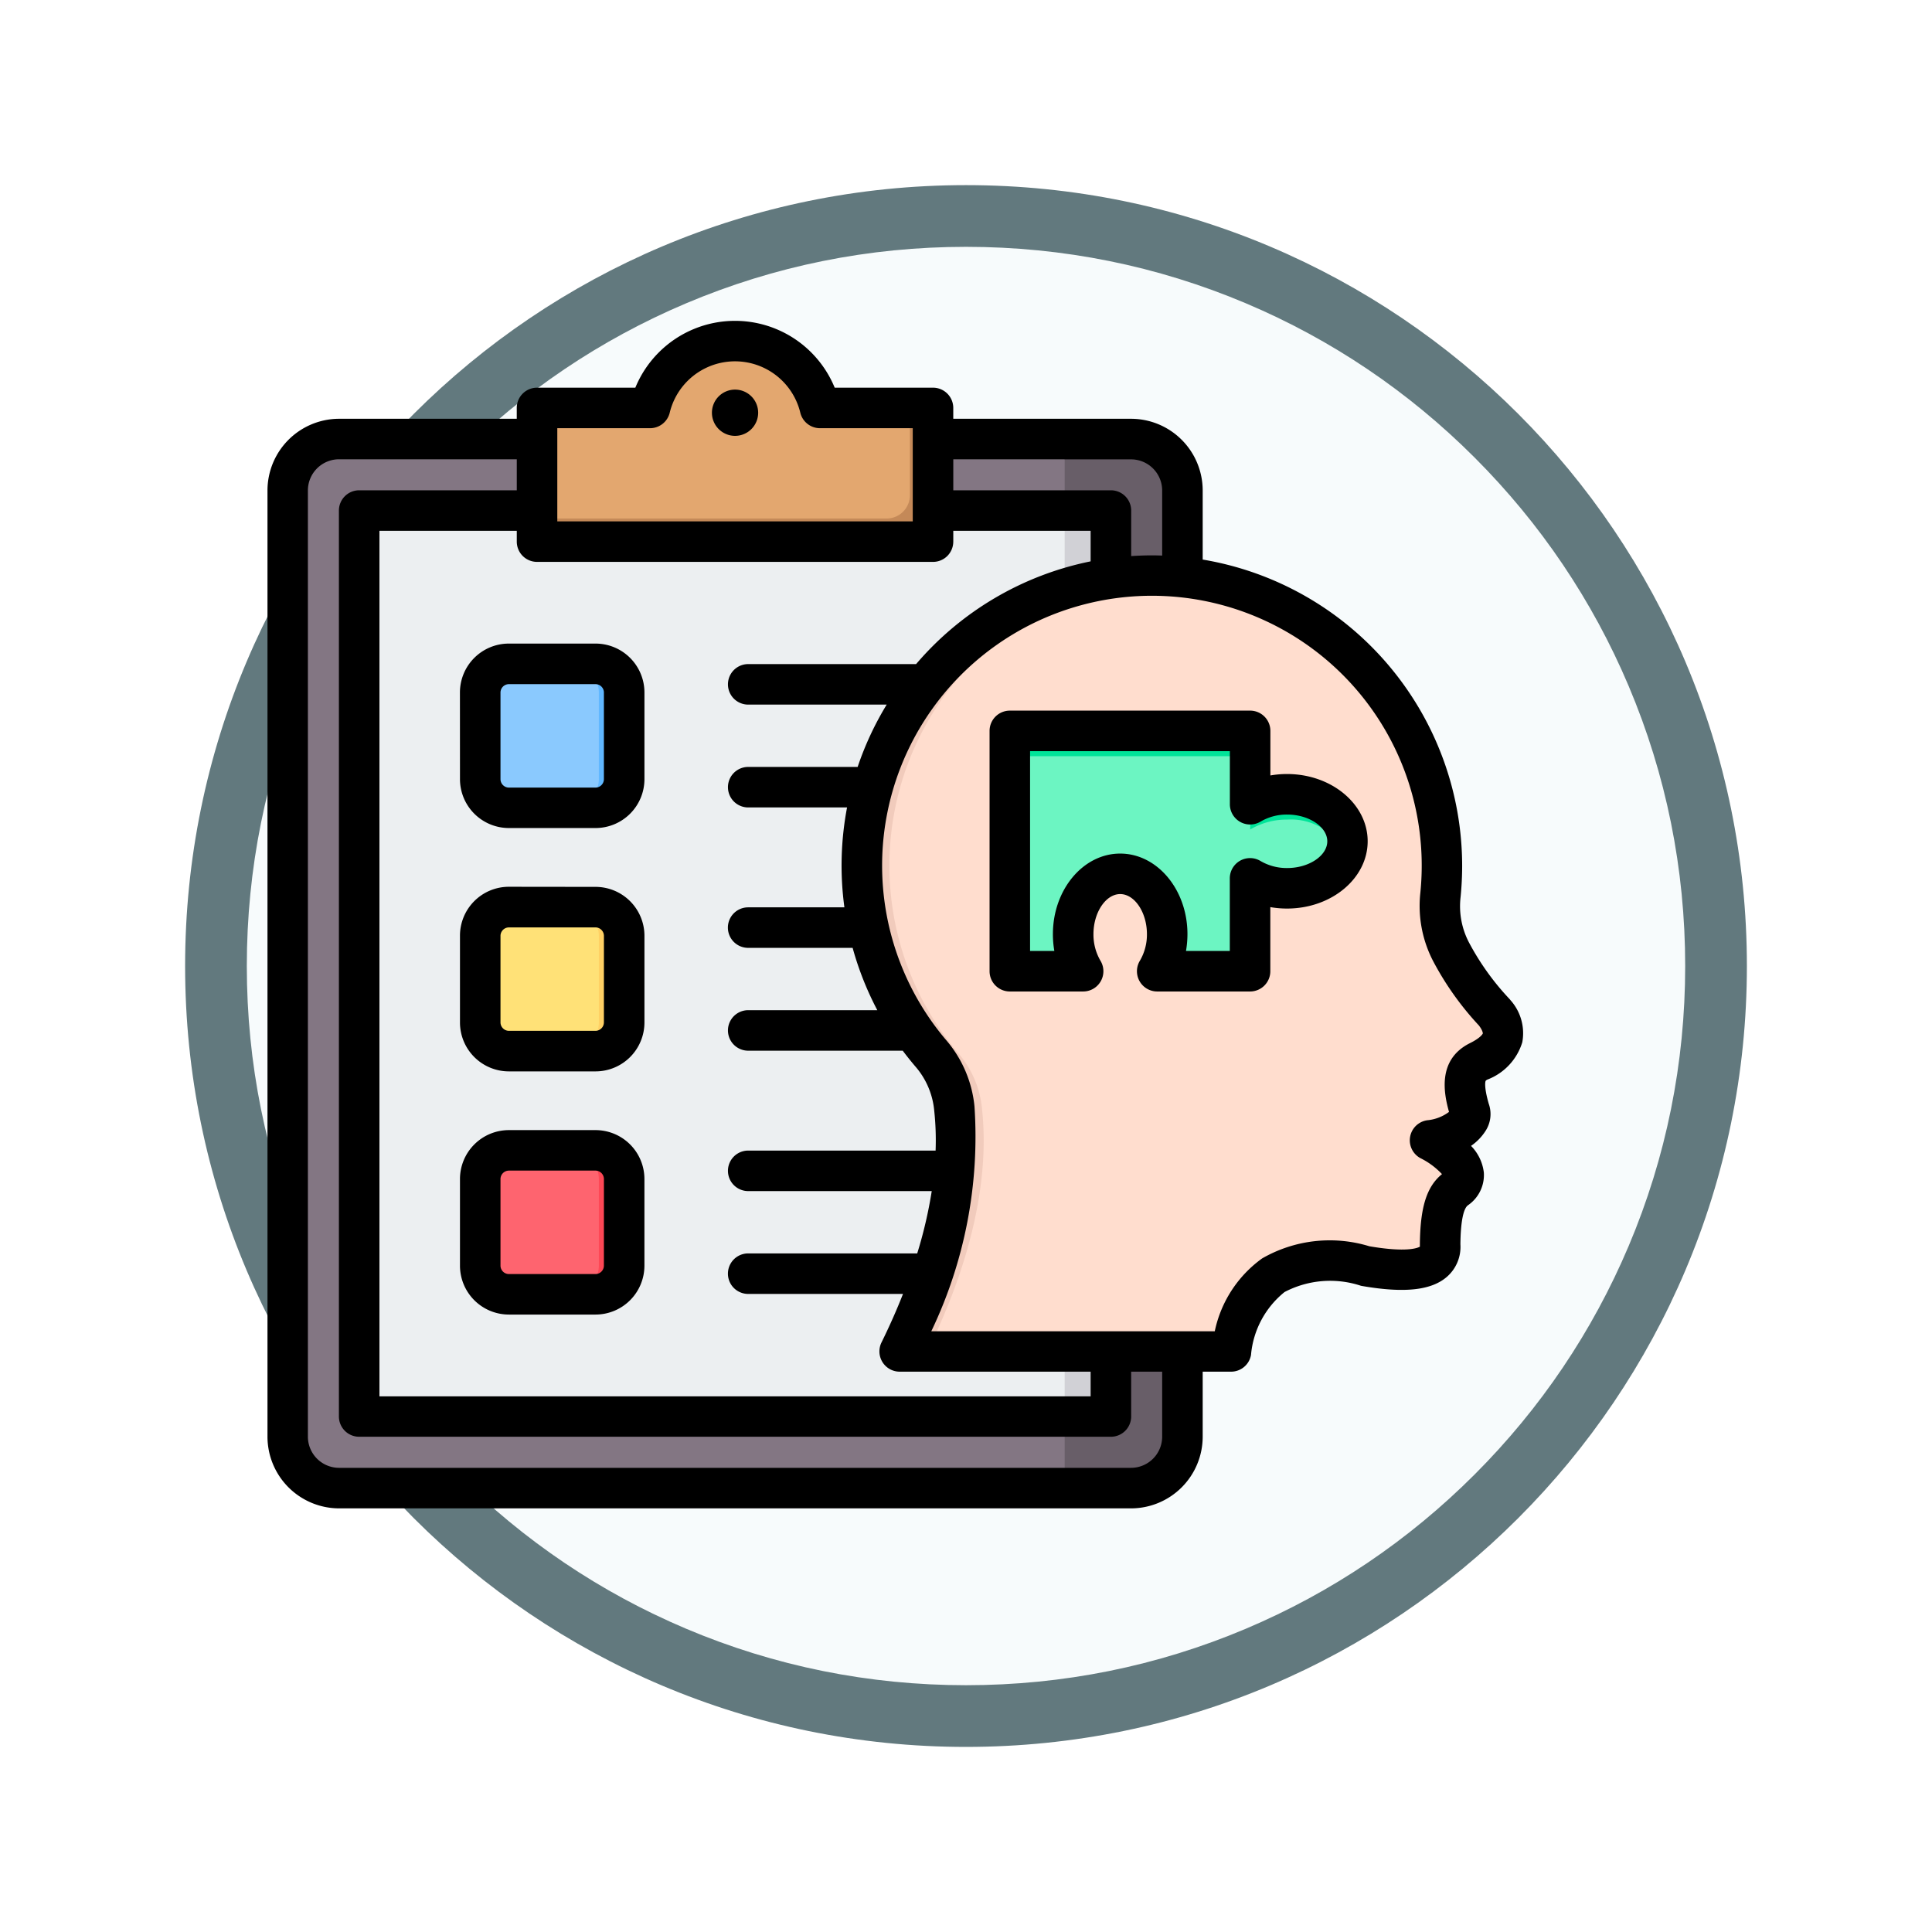 <svg xmlns="http://www.w3.org/2000/svg" xmlns:xlink="http://www.w3.org/1999/xlink" width="93.934" height="93.934" viewBox="0 0 93.934 93.934">
  <defs>
    <filter id="Path_982547" x="0" y="0" width="93.934" height="93.934" filterUnits="userSpaceOnUse">
      <feOffset dy="3" input="SourceAlpha"/>
      <feGaussianBlur stdDeviation="3" result="blur"/>
      <feFlood flood-opacity="0.161"/>
      <feComposite operator="in" in2="blur"/>
      <feComposite in="SourceGraphic"/>
    </filter>
  </defs>
  <g id="Group_1222561" data-name="Group 1222561" transform="translate(-193.066 -3168.533)">
    <g id="Group_1222472" data-name="Group 1222472">
      <g id="Group_1216301" data-name="Group 1216301" transform="translate(-418 1973.836)">
        <g id="Group_1215985" data-name="Group 1215985" transform="translate(-0.229 -2679.151)">
          <g id="Group_1214663" data-name="Group 1214663" transform="translate(0 -1254.151)">
            <g id="Group_1214433" data-name="Group 1214433" transform="translate(-0.771 -2738.674)">
              <g id="Group_1183190" data-name="Group 1183190" transform="translate(1 1016.674)">
                <g id="Group_1179611" data-name="Group 1179611" transform="translate(428 4723.467)">
                  <g id="Group_1175227" data-name="Group 1175227" transform="translate(-5.967 140.533)">
                    <g id="Group_1167337" data-name="Group 1167337" transform="translate(198.033 1992)">
                      <g id="Group_1166720" data-name="Group 1166720">
                        <g id="Group_1164305" data-name="Group 1164305">
                          <g id="Group_1163948" data-name="Group 1163948">
                            <g id="Group_1158168" data-name="Group 1158168">
                              <g id="Group_1152576" data-name="Group 1152576">
                                <g id="Group_1148633" data-name="Group 1148633">
                                  <g id="Group_1148525" data-name="Group 1148525">
                                    <g transform="matrix(1, 0, 0, 1, -9, -6)" filter="url(#Path_982547)">
                                      <g id="Path_982547-2" data-name="Path 982547" transform="translate(9 6)" fill="#f7fbfc">
                                        <path d="M 37.967 74.434 C 33.043 74.434 28.268 73.47 23.773 71.568 C 19.43 69.732 15.53 67.102 12.181 63.753 C 8.831 60.403 6.202 56.503 4.365 52.161 C 2.464 47.666 1.5 42.89 1.5 37.967 C 1.5 33.043 2.464 28.268 4.365 23.773 C 6.202 19.43 8.831 15.53 12.181 12.181 C 15.53 8.831 19.43 6.202 23.773 4.365 C 28.268 2.464 33.043 1.5 37.967 1.5 C 42.89 1.5 47.666 2.464 52.161 4.365 C 56.503 6.202 60.403 8.831 63.753 12.181 C 67.102 15.53 69.732 19.43 71.568 23.773 C 73.47 28.268 74.434 33.043 74.434 37.967 C 74.434 42.89 73.47 47.666 71.568 52.161 C 69.732 56.503 67.102 60.403 63.753 63.753 C 60.403 67.102 56.503 69.732 52.161 71.568 C 47.666 73.47 42.89 74.434 37.967 74.434 Z" stroke="none"/>
                                        <path d="M 37.967 3 C 33.245 3 28.666 3.924 24.357 5.747 C 20.194 7.508 16.454 10.029 13.242 13.242 C 10.029 16.454 7.508 20.194 5.747 24.357 C 3.924 28.666 3 33.245 3 37.967 C 3 42.689 3.924 47.268 5.747 51.577 C 7.508 55.74 10.029 59.48 13.242 62.692 C 16.454 65.904 20.194 68.426 24.357 70.187 C 28.666 72.009 33.245 72.934 37.967 72.934 C 42.689 72.934 47.268 72.009 51.577 70.187 C 55.74 68.426 59.48 65.904 62.692 62.692 C 65.904 59.48 68.426 55.74 70.187 51.577 C 72.009 47.268 72.934 42.689 72.934 37.967 C 72.934 33.245 72.009 28.666 70.187 24.357 C 68.426 20.194 65.904 16.454 62.692 13.242 C 59.48 10.029 55.74 7.508 51.577 5.747 C 47.268 3.924 42.689 3 37.967 3 M 37.967 0 C 58.935 0 75.934 16.998 75.934 37.967 C 75.934 58.935 58.935 75.934 37.967 75.934 C 16.998 75.934 0 58.935 0 37.967 C 0 16.998 16.998 0 37.967 0 Z" stroke="none" fill="#62797e"/>
                                      </g>
                                    </g>
                                  </g>
                                </g>
                              </g>
                            </g>
                          </g>
                        </g>
                      </g>
                    </g>
                  </g>
                </g>
              </g>
            </g>
          </g>
        </g>
      </g>
      <g id="psychology" transform="translate(198.071 3162.624)">
        <g id="Group_1222471" data-name="Group 1222471" transform="translate(8.981 22.492)">
          <g id="Group_1222468" data-name="Group 1222468" transform="translate(0 0)">
            <path id="Path_1172203" data-name="Path 1172203" d="M57.006,68.184a2.505,2.505,0,0,1,2.5,2.5v46.006a2.505,2.505,0,0,1-2.5,2.5H18.5a2.5,2.5,0,0,1-2.5-2.5V70.684a2.505,2.505,0,0,1,2.5-2.5H57.006Z" transform="translate(-16 -63.422)" fill="#837683" fill-rule="evenodd"/>
            <path id="Path_1172204" data-name="Path 1172204" d="M322.861,119.192h3.227a2.505,2.505,0,0,0,2.5-2.5V70.685a2.505,2.505,0,0,0-2.5-2.5h-3.227Z" transform="translate(-285.082 -63.423)" fill="#685e68" fill-rule="evenodd"/>
            <path id="Path_1172205" data-name="Path 1172205" d="M79.678,96.437h-34.3a1.126,1.126,0,0,0-1.124,1.124v41.8a1.127,1.127,0,0,0,1.124,1.124h34.3a1.126,1.126,0,0,0,1.124-1.124v-41.8A1.127,1.127,0,0,0,79.678,96.437Z" transform="translate(-40.775 -88.197)" fill="#eceff1" fill-rule="evenodd"/>
            <path id="Path_1172206" data-name="Path 1172206" d="M322.861,140.487h1.124q.053,0,.105,0a1.127,1.127,0,0,0,1.019-1.119v-41.8a1.127,1.127,0,0,0-1.019-1.119c-.035,0-.07,0-.105,0h-1.124Z" transform="translate(-285.082 -88.197)" fill="#d1d1d6" fill-rule="evenodd"/>
            <path id="Path_1172207" data-name="Path 1172207" d="M93.453,349.111H97.67a1.4,1.4,0,0,1,1.391,1.391v4.216a1.4,1.4,0,0,1-1.391,1.391H93.453a1.4,1.4,0,0,1-1.391-1.391V350.5A1.4,1.4,0,0,1,93.453,349.111Z" transform="translate(-82.698 -309.763)" fill="#fe646f" fill-rule="evenodd"/>
            <path id="Path_1172208" data-name="Path 1172208" d="M127.611,349.111h1.231a1.4,1.4,0,0,1,1.391,1.391v4.216a1.4,1.4,0,0,1-1.391,1.391h-1.231A1.4,1.4,0,0,0,129,354.719V350.5A1.4,1.4,0,0,0,127.611,349.111Z" transform="translate(-113.87 -309.763)" fill="#fd4755" fill-rule="evenodd"/>
            <path id="Path_1172209" data-name="Path 1172209" d="M93.453,253.052H97.67a1.4,1.4,0,0,1,1.391,1.391v4.217a1.4,1.4,0,0,1-1.391,1.391H93.453a1.4,1.4,0,0,1-1.391-1.391v-4.217A1.4,1.4,0,0,1,93.453,253.052Z" transform="translate(-82.698 -225.531)" fill="#ffe177" fill-rule="evenodd"/>
            <path id="Path_1172210" data-name="Path 1172210" d="M127.611,253.052h1.231a1.4,1.4,0,0,1,1.391,1.391v4.217a1.4,1.4,0,0,1-1.391,1.391h-1.231A1.4,1.4,0,0,0,129,258.66v-4.217A1.4,1.4,0,0,0,127.611,253.052Z" transform="translate(-113.87 -225.531)" fill="#ffd064" fill-rule="evenodd"/>
            <path id="Path_1172211" data-name="Path 1172211" d="M93.453,156.993H97.67a1.4,1.4,0,0,1,1.391,1.391V162.6a1.4,1.4,0,0,1-1.391,1.391H93.453a1.4,1.4,0,0,1-1.391-1.391v-4.217A1.4,1.4,0,0,1,93.453,156.993Z" transform="translate(-82.698 -141.298)" fill="#8ac9fe" fill-rule="evenodd"/>
            <path id="Path_1172212" data-name="Path 1172212" d="M127.611,156.993h1.231a1.4,1.4,0,0,1,1.391,1.391V162.6a1.4,1.4,0,0,1-1.391,1.391h-1.231A1.4,1.4,0,0,0,129,162.6v-4.217A1.4,1.4,0,0,0,127.611,156.993Z" transform="translate(-113.87 -141.298)" fill="#60b7ff" fill-rule="evenodd"/>
            <path id="Path_1172213" data-name="Path 1172213" d="M115.624,32.757h3.564a1.1,1.1,0,0,0,1.033-.68,4.252,4.252,0,0,1,7.811,0,1.1,1.1,0,0,0,1.033.68h3.564a1.127,1.127,0,0,1,1.124,1.124v4.252a1.126,1.126,0,0,1-1.124,1.124h-17a1.126,1.126,0,0,1-1.124-1.124V33.882A1.126,1.126,0,0,1,115.624,32.757Z" transform="translate(-102.373 -29.507)" fill="#e3a76f" fill-rule="evenodd"/>
            <path id="Path_1172214" data-name="Path 1172214" d="M131.5,61.285h-17a1.126,1.126,0,0,0,1.124,1.124h17a1.126,1.126,0,0,0,1.124-1.124V57.032a1.127,1.127,0,0,0-1.124-1.124V60.16a1.127,1.127,0,0,1-1.124,1.124Z" transform="translate(-102.372 -52.658)" fill="#c48958" fill-rule="evenodd"/>
          </g>
          <g id="Group_1222469" data-name="Group 1222469" transform="translate(27.917 11.405)">
            <path id="Path_1172215" data-name="Path 1172215" d="M244.6,159.864h16.112q.967-5.416,6.532-4.153,3.712.645,3.634-1.038c.013-1.741.311-2.374.76-2.71.993-.766-.114-1.751-1.251-2.369.957-.076,2.186-.845,1.921-1.461-.423-1.449-.223-2.032.431-2.371q1.91-.934.779-2.379a13.517,13.517,0,0,1-2.082-2.9,4.8,4.8,0,0,1-.541-2.815,14.244,14.244,0,0,0,.071-1.423,14.1,14.1,0,1,0-24.864,9.112,4.808,4.808,0,0,1,1.159,2.693C247.642,151.517,246.713,155.57,244.6,159.864Z" transform="translate(-242.763 -122.143)" fill="#ffddce" fill-rule="evenodd"/>
            <path id="Path_1172216" data-name="Path 1172216" d="M244.6,159.864h1.343c2.111-4.294,3.04-8.347,2.659-11.814a4.807,4.807,0,0,0-1.158-2.693,14.1,14.1,0,0,1,10.09-23.2q-.334-.016-.672-.016A14.1,14.1,0,0,0,246.1,145.358a4.808,4.808,0,0,1,1.159,2.693C247.64,151.517,246.712,155.57,244.6,159.864Z" transform="translate(-242.761 -122.143)" fill="#f1cbbc" fill-rule="evenodd"/>
          </g>
          <g id="Group_1222470" data-name="Group 1222470" transform="translate(35.113 18.954)">
            <path id="Path_1172217" data-name="Path 1172217" d="M312.891,194.281v-3.651a3.477,3.477,0,0,0,1.8.482c1.62,0,2.932-1.023,2.932-2.286s-1.313-2.286-2.932-2.286a3.477,3.477,0,0,0-1.8.483v-2.7a.864.864,0,0,0-.862-.862H302.07a.864.864,0,0,0-.862.862v9.959a.864.864,0,0,0,.862.862h2.7a3.477,3.477,0,0,1-.483-1.8c0-1.62,1.023-2.932,2.286-2.932s2.286,1.313,2.286,2.932a3.477,3.477,0,0,1-.482,1.8h3.651A.864.864,0,0,0,312.891,194.281Z" transform="translate(-301.208 -183.46)" fill="#6cf5c2" fill-rule="evenodd"/>
            <path id="Path_1172218" data-name="Path 1172218" d="M317.517,189.444a1.823,1.823,0,0,0,.108-.616c0-1.263-1.313-2.286-2.932-2.286a3.477,3.477,0,0,0-1.8.483v1.231a3.477,3.477,0,0,1,1.8-.483A2.916,2.916,0,0,1,317.517,189.444Zm-4.626-3.889v-1.231a.864.864,0,0,0-.862-.862H302.07a.864.864,0,0,0-.862.862v1.231a.864.864,0,0,1,.862-.862h9.959A.864.864,0,0,1,312.891,185.555Z" transform="translate(-301.208 -183.462)" fill="#00e499" fill-rule="evenodd"/>
          </g>
        </g>
        <path id="Path_1172219" data-name="Path 1172219" d="M57.577,48.113a2.52,2.52,0,0,1-1.289-.338.985.985,0,0,0-1.5.841v3.528h-2.13a4.815,4.815,0,0,0,.071-.818c0-2.159-1.468-3.916-3.271-3.916s-3.271,1.757-3.271,3.916a4.7,4.7,0,0,0,.07.818H45.077V42.43h9.714V45.01a.985.985,0,0,0,1.5.841,2.508,2.508,0,0,1,1.289-.338c1.056,0,1.948.6,1.948,1.3s-.891,1.3-1.948,1.3Zm0-4.571a4.692,4.692,0,0,0-.816.07V41.445a.984.984,0,0,0-.985-.985H44.092a.985.985,0,0,0-.984.985V53.13a.985.985,0,0,0,.984.985h3.564a.985.985,0,0,0,.841-1.5,2.52,2.52,0,0,1-.338-1.29c0-1.055.6-1.946,1.3-1.946s1.3.891,1.3,1.946a2.51,2.51,0,0,1-.34,1.29.985.985,0,0,0,.842,1.5h4.512a.984.984,0,0,0,.985-.985V50.013a4.7,4.7,0,0,0,.816.07c2.16,0,3.917-1.467,3.917-3.271s-1.757-3.27-3.917-3.27Zm9.512,12.6c0-.02-.016-.146-.189-.374a14.5,14.5,0,0,1-2.2-3.081,5.814,5.814,0,0,1-.648-3.367,13.118,13.118,0,1,0-23.062,7.15A5.816,5.816,0,0,1,42.374,59.7a21.908,21.908,0,0,1-2.1,10.936H54.057a5.832,5.832,0,0,1,2.305-3.544,6.59,6.59,0,0,1,5.211-.59c1.827.314,2.358.08,2.457.02a.207.207,0,0,0,0-.047c0-.017,0-.034,0-.053.014-1.812.326-2.818,1.075-3.427a3.684,3.684,0,0,0-1.051-.778.985.985,0,0,1,.392-1.847,2.081,2.081,0,0,0,1-.4c-.242-.869-.586-2.513.98-3.324l.021-.011c.577-.282.646-.484.646-.485ZM51.5,75.76V72.6H49.992v2.179a.985.985,0,0,1-.985.985H12.458a.985.985,0,0,1-.985-.985V30.732a.985.985,0,0,1,.985-.985h7.663V28.239H11.48a1.516,1.516,0,0,0-1.515,1.514V75.76a1.517,1.517,0,0,0,1.515,1.515H49.986A1.516,1.516,0,0,0,51.5,75.76ZM22.091,26.728H26.6a.985.985,0,0,0,.957-.753,3.266,3.266,0,0,1,6.349,0,.985.985,0,0,0,.958.753h4.509v4.53H22.091Zm19.252,5.515a.984.984,0,0,1-.985.985H21.106a.985.985,0,0,1-.985-.985v-.526H13.443V73.8H48.022V72.6H38.737a.986.986,0,0,1-.884-1.42q.588-1.194,1.046-2.36H31.372a.985.985,0,0,1,0-1.97H39.59a21.431,21.431,0,0,0,.706-3.03H31.373a.985.985,0,0,1,0-1.97h9.111a13.552,13.552,0,0,0-.067-1.942,3.8,3.8,0,0,0-.931-2.163q-.31-.366-.6-.751H31.373a.985.985,0,0,1,0-1.97H37.65a15.122,15.122,0,0,1-1.2-3.03h-5.08a.985.985,0,0,1,0-1.97H36.05a15.1,15.1,0,0,1,.129-4.857H31.373a.985.985,0,0,1,0-1.97h5.321a15.039,15.039,0,0,1,1.412-3.03H31.373a.985.985,0,0,1,0-1.97h8.163a15.1,15.1,0,0,1,8.486-4.995V31.717H41.344v.526Zm8.642-4A1.516,1.516,0,0,1,51.5,29.754v3.167c-.166-.006-.334-.01-.5-.01-.338,0-.673.013-1.007.035V30.732a.985.985,0,0,0-.985-.985H41.344V28.239ZM68.429,54.529c-.017-.021-.034-.041-.052-.06a12.573,12.573,0,0,1-1.933-2.686,3.8,3.8,0,0,1-.435-2.261c.05-.5.076-1.016.076-1.522A15.111,15.111,0,0,0,53.47,33.115V29.754a3.488,3.488,0,0,0-3.484-3.484H41.343v-.527a.985.985,0,0,0-.985-.985h-4.78a5.239,5.239,0,0,0-9.693,0h-4.78a.985.985,0,0,0-.985.985v.527H11.48A3.488,3.488,0,0,0,8,29.754V75.76a3.489,3.489,0,0,0,3.485,3.486H49.986A3.488,3.488,0,0,0,53.47,75.76V72.6h1.379a.985.985,0,0,0,.97-.812,4.417,4.417,0,0,1,1.631-3.06,4.773,4.773,0,0,1,3.713-.305l.05.01c2.068.358,3.383.214,4.14-.453A1.927,1.927,0,0,0,66,66.411c.009-1.06.138-1.736.365-1.9l.011-.008a1.781,1.781,0,0,0,.764-1.581,2.222,2.222,0,0,0-.623-1.3,2.552,2.552,0,0,0,.709-.734,1.5,1.5,0,0,0,.151-1.317c-.258-.9-.15-1.113-.149-1.113a.268.268,0,0,1,.091-.062,2.827,2.827,0,0,0,1.689-1.809,2.406,2.406,0,0,0-.58-2.057ZM31.857,25.977A1.124,1.124,0,1,0,30.733,27.1,1.124,1.124,0,0,0,31.857,25.977Zm-7.5,41.471a.412.412,0,0,1-.406.406H19.735a.412.412,0,0,1-.406-.406V63.231a.412.412,0,0,1,.406-.407h4.217a.412.412,0,0,1,.406.407Zm-.406-6.593a2.379,2.379,0,0,1,2.376,2.376v4.216a2.379,2.379,0,0,1-2.376,2.376H19.735a2.379,2.379,0,0,1-2.376-2.376V63.231a2.379,2.379,0,0,1,2.376-2.376Zm.406-5.233a.412.412,0,0,1-.406.406H19.735a.412.412,0,0,1-.406-.406V51.4A.412.412,0,0,1,19.735,51h4.217a.412.412,0,0,1,.406.406Zm-.406-6.593A2.379,2.379,0,0,1,26.328,51.4v4.217A2.379,2.379,0,0,1,23.952,58H19.735a2.379,2.379,0,0,1-2.376-2.376V51.4a2.378,2.378,0,0,1,2.376-2.376Zm.406-9.45v4.216a.412.412,0,0,1-.406.407H19.735a.412.412,0,0,1-.406-.407V39.578a.411.411,0,0,1,.406-.406h4.217A.411.411,0,0,1,24.358,39.578Zm-7,0A2.379,2.379,0,0,1,19.735,37.2h4.217a2.379,2.379,0,0,1,2.376,2.376v4.216a2.379,2.379,0,0,1-2.376,2.376H19.735a2.379,2.379,0,0,1-2.376-2.376Z" transform="translate(0 0)" fill-rule="evenodd"/>
      </g>
    </g>
  </g>
</svg>
